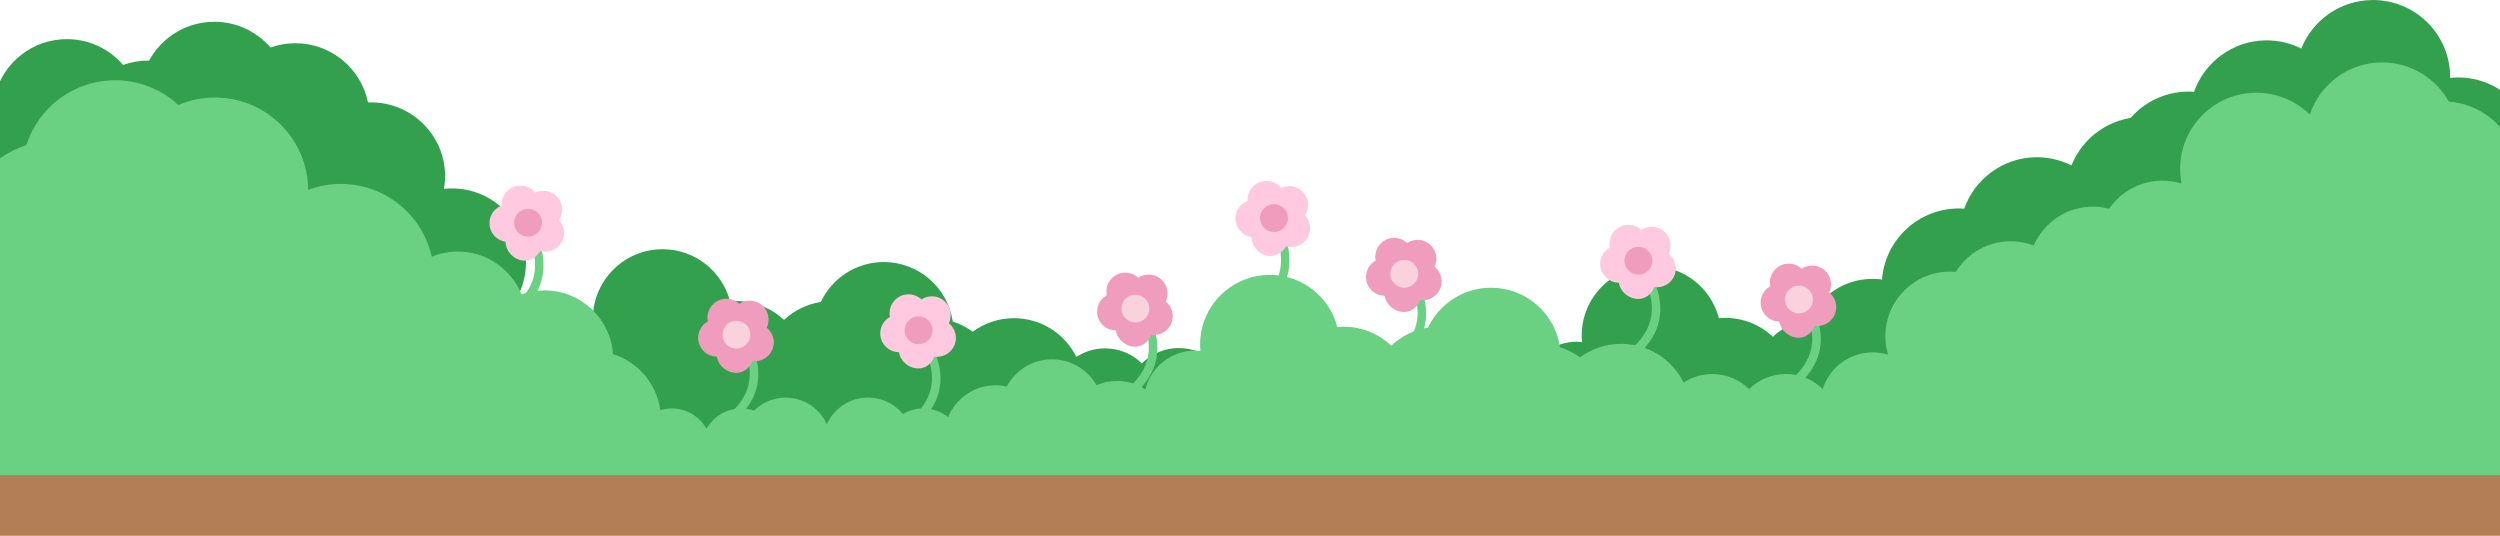 <svg width="1920" height="412" viewBox="0 0 1920 412" fill="none" xmlns="http://www.w3.org/2000/svg">
<g clip-path="url(#clip0_1325_1028)">
<path d="M1788.46 271.909C1788.25 254 1780.05 238.047 1767.31 227.364C1769.41 221.185 1770.6 214.553 1770.53 207.676C1770.18 175.035 1743.36 148.888 1710.62 149.237C1708.76 149.237 1706.97 149.377 1705.15 149.586C1705.15 149.133 1705.22 148.679 1705.22 148.225C1704.87 115.585 1678.05 89.438 1645.31 89.787C1620.55 90.066 1599.51 105.426 1590.89 127.035C1582.73 122.951 1573.49 120.647 1563.75 120.751C1538.16 121.031 1516.55 137.508 1508.53 160.269C1506.99 160.164 1505.42 160.059 1503.84 160.094C1471.1 160.443 1444.87 187.184 1445.22 219.824C1445.29 226.457 1446.52 232.81 1448.62 238.745C1420.04 243.248 1398.33 267.999 1398.68 297.672C1399.03 330.312 1425.86 356.459 1458.6 356.11C1467.84 356.005 1476.56 353.736 1484.34 349.861C1494.84 358.798 1508.46 364.139 1523.34 363.965C1534.37 363.86 1544.63 360.683 1553.42 355.342C1562.32 360.474 1572.65 363.441 1583.68 363.301C1597.55 363.162 1610.19 358.239 1620.17 350.21C1630.32 358.03 1643.1 362.673 1656.93 362.498C1667.51 362.394 1677.38 359.496 1685.93 354.539C1695.94 361.87 1708.27 366.234 1721.65 366.059C1754.39 365.71 1780.61 338.97 1780.26 306.329C1780.26 305.142 1780.12 303.99 1780.05 302.803C1785.48 293.762 1788.63 283.184 1788.49 271.839L1788.46 271.909Z" fill="#33A04D"/>
<path d="M1964.94 182.157C1964.73 164.248 1956.54 148.295 1943.79 137.612C1945.9 131.433 1947.09 124.801 1947.02 117.924C1946.67 85.283 1919.84 59.136 1887.1 59.485C1885.25 59.485 1883.46 59.625 1881.64 59.834C1881.64 59.381 1881.71 58.927 1881.71 58.473C1881.36 25.833 1854.5 -0.314 1821.79 0.035C1797.04 0.314 1775.99 15.674 1767.38 37.283C1759.22 33.199 1749.97 30.895 1740.24 30.999C1714.64 31.279 1693.07 47.756 1685.02 70.517C1683.48 70.412 1681.9 70.307 1680.33 70.342C1647.58 70.691 1621.36 97.432 1621.71 130.072C1621.78 136.705 1623 143.058 1625.1 148.993C1596.53 153.496 1574.82 178.247 1575.17 207.92C1575.52 240.56 1602.34 266.707 1635.08 266.358C1644.33 266.253 1653.05 263.984 1660.82 260.109C1671.33 269.046 1684.95 274.387 1699.83 274.213C1710.86 274.108 1721.12 270.931 1729.91 265.59C1738.8 270.722 1749.13 273.689 1760.16 273.549C1774.03 273.375 1786.67 268.488 1796.65 260.458C1806.84 268.278 1819.59 272.921 1833.42 272.746C1844 272.642 1853.87 269.744 1862.41 264.787C1872.43 272.118 1884.76 276.447 1898.13 276.307C1930.87 275.958 1957.1 249.218 1956.75 216.577C1956.75 215.39 1956.61 214.238 1956.54 213.052C1962 204.01 1965.12 193.432 1964.98 182.087L1964.94 182.157Z" fill="#33A04D"/>
<path d="M404.024 201.462C404.024 170.078 378.497 144.664 347.017 144.699C344.986 144.699 342.955 144.839 340.959 145.014C341.484 141.872 341.834 138.695 341.834 135.379C341.834 103.995 316.307 78.581 284.826 78.616C284.091 78.616 283.391 78.686 282.655 78.721C277.403 52.748 254.397 33.199 226.768 33.199C220.115 33.199 213.742 34.386 207.789 36.515C197.319 24.402 181.876 16.722 164.578 16.722C138.42 16.722 116.429 34.351 109.776 58.334C80.712 60.917 57.951 85.249 57.951 114.887C57.951 126.965 61.768 138.171 68.246 147.387C56.865 157.79 49.687 172.662 49.687 189.279C49.687 202.719 54.414 215.077 62.258 224.781C63.589 254.978 88.521 279.1 119.126 279.065C132.432 279.065 144.653 274.457 154.353 266.847C164.053 274.457 176.274 279.065 189.58 279.03C208.244 279.03 224.772 270.024 235.137 256.2C245.537 270.024 262.065 278.996 280.729 278.996C290.464 278.996 299.639 276.552 307.658 272.223C315.676 276.517 324.851 278.961 334.586 278.961C359.658 278.961 380.913 262.763 388.512 240.281C398.072 230.122 403.954 216.508 403.954 201.462H404.024Z" fill="#33A04D"/>
<path d="M290.779 214.797C290.779 183.414 265.252 158 233.772 158.035C231.741 158.035 229.71 158.174 227.714 158.349C228.239 155.207 228.589 152.03 228.589 148.714C228.589 117.33 203.062 91.916 171.581 91.951C170.846 91.951 170.146 92.021 169.41 92.056C164.158 66.084 141.152 46.534 113.523 46.534C106.87 46.534 100.497 47.721 94.544 49.851C84.074 37.737 68.631 30.057 51.333 30.057C25.175 30.057 3.184 47.686 -3.469 71.634C-32.533 74.217 -55.329 98.549 -55.294 128.187C-55.294 140.266 -51.477 151.472 -44.999 160.653C-56.38 171.056 -63.558 185.927 -63.558 202.544C-63.558 215.984 -58.831 228.342 -50.987 238.047C-49.656 268.244 -24.724 292.366 5.881 292.331C19.187 292.331 31.408 287.723 41.108 280.113C50.808 287.723 63.029 292.331 76.335 292.296C94.999 292.296 111.527 283.289 121.892 269.465C132.292 283.289 148.82 292.261 167.484 292.261C177.219 292.261 186.394 289.817 194.412 285.489C202.431 289.783 211.606 292.226 221.341 292.226C246.413 292.226 267.668 276.028 275.267 253.547C284.826 243.388 290.709 229.773 290.709 214.728L290.779 214.797Z" fill="#33A04D"/>
<path d="M933.307 278.542C926.024 271.42 916.184 267.301 905.189 267.301C894.158 267.301 884.213 271.874 876.93 279.065C869.646 271.874 859.667 267.545 848.636 267.545C840.512 267.545 833.018 269.989 826.68 274.108C817.926 256.479 799.752 244.365 778.672 244.365C766.801 244.365 755.911 248.275 747.052 254.768C742.429 251.382 737.282 248.694 731.714 246.949C727.967 221.116 705.697 201.252 678.733 201.252C657.338 201.252 638.954 213.82 630.375 231.903C619.555 233.613 609.82 238.536 602.151 245.727C592.556 236.755 579.705 231.205 565.488 231.24C563.877 231.24 562.267 231.344 560.691 231.484C554.738 208.444 533.798 191.408 508.866 191.408C479.276 191.408 455.325 215.356 455.325 244.854C455.325 246.53 455.43 248.171 455.57 249.776C454.204 249.637 452.838 249.567 451.438 249.567C432.984 249.567 417.506 262.274 413.269 279.379C407.036 275.26 399.542 272.851 391.524 272.851C385.921 272.851 380.633 274.038 375.801 276.133C369.008 264.264 356.226 256.27 341.554 256.27C326.462 256.27 313.4 264.752 306.782 277.145C304.051 276.552 301.215 276.203 298.273 276.203C281.815 276.203 267.703 286.292 261.82 300.604C256.603 296.45 249.985 293.937 242.771 293.937C237.028 293.937 231.706 295.543 227.119 298.3C220.745 290.585 211.116 285.663 200.295 285.663C186.184 285.663 174.068 294.076 168.675 306.12C163.247 294.076 151.132 285.698 137.02 285.698C127.53 285.698 118.951 289.503 112.718 295.647C109.636 294.6 105.574 294.007 102.143 294.007C90.692 294.007 81.798 300.325 75.144 309.611V348.814L947.804 348.36L933.307 278.542Z" fill="#33A04D"/>
<path d="M1692.69 291.423C1685.4 284.302 1675.56 280.182 1664.57 280.182C1653.54 280.182 1643.59 284.756 1636.31 291.947C1629.03 284.756 1619.05 280.392 1608.02 280.427C1599.89 280.427 1592.4 282.87 1586.06 286.99C1577.31 269.361 1559.13 257.247 1538.05 257.247C1526.18 257.247 1515.29 261.157 1506.43 267.65C1501.81 264.264 1496.66 261.611 1491.09 259.83C1487.31 233.997 1465.08 214.134 1438.11 214.169C1416.72 214.169 1398.33 226.736 1389.75 244.819C1378.93 246.53 1369.2 251.452 1361.57 258.608C1351.97 249.637 1339.12 244.121 1324.9 244.121C1323.29 244.121 1321.68 244.226 1320.11 244.365C1314.15 221.325 1293.21 204.29 1268.28 204.29C1238.69 204.29 1214.74 228.237 1214.74 257.736C1214.74 259.411 1214.84 261.052 1214.98 262.658C1213.62 262.518 1212.25 262.449 1210.85 262.449C1192.4 262.449 1176.92 275.156 1172.68 292.261C1166.45 288.142 1158.96 285.733 1150.94 285.733C1145.34 285.733 1140.01 286.92 1135.22 289.015C1128.42 277.145 1115.64 269.151 1100.97 269.151C1085.88 269.151 1072.82 277.634 1066.2 290.027C1063.47 289.433 1060.63 289.084 1057.69 289.084C1041.23 289.084 1027.12 299.173 1021.23 313.486C1016.02 309.332 1009.4 306.818 1002.19 306.818C996.443 306.818 991.12 308.424 986.533 311.182C980.16 303.467 970.53 298.545 959.71 298.545C945.598 298.545 933.482 306.958 928.09 319.002C922.662 306.958 910.546 298.58 896.434 298.58C886.945 298.58 878.365 302.385 872.132 308.529C869.051 307.482 864.989 306.888 861.557 306.888C850.107 306.888 841.212 313.207 834.559 322.493V361.696L1707.22 361.242L1692.72 291.423H1692.69Z" fill="#33A04D"/>
<path d="M1994.67 239.059C1994.67 213.296 1977.87 191.478 1954.61 183.728C1954.61 183.344 1954.68 182.995 1954.68 182.611C1954.68 165.052 1946.84 149.377 1934.55 138.66C1934.55 137.822 1934.69 136.984 1934.69 136.147C1934.69 105.461 1910.88 80.361 1880.69 78.022C1870.68 60.079 1851.49 47.931 1829.46 47.931C1803.59 47.931 1781.67 64.722 1773.93 87.972C1763.35 77.604 1748.85 71.215 1732.89 71.215C1700.53 71.215 1674.34 97.397 1674.34 129.619C1674.34 133.493 1674.76 137.299 1675.46 140.964C1670.8 139.533 1665.86 138.765 1660.72 138.765C1643.7 138.765 1628.71 147.318 1619.78 160.304C1615.82 159.291 1611.73 158.698 1607.46 158.698C1587.04 158.698 1569.53 171.021 1561.9 188.58C1556.4 186.486 1550.45 185.299 1544.21 185.299C1526.39 185.299 1510.81 194.724 1502.05 208.793C1500.58 208.653 1499.11 208.583 1497.61 208.583C1470.19 208.583 1447.95 230.786 1447.95 258.155C1447.95 263.112 1448.69 267.859 1450.05 272.363C1446.31 271.211 1442.35 270.617 1438.25 270.617C1420.22 270.617 1404.95 282.452 1399.84 298.754C1392.59 291.633 1382.61 287.234 1371.62 287.234C1360.59 287.234 1350.57 291.668 1343.32 298.859C1336.04 291.668 1326.06 287.234 1314.99 287.269C1306.87 287.269 1299.34 289.678 1293.04 293.797C1284.28 276.203 1266.11 264.054 1245.03 264.054C1233.19 264.054 1222.27 267.964 1213.41 274.457C1208.79 271.071 1203.64 268.383 1198.07 266.638C1194.32 240.805 1172.05 220.941 1145.09 220.976C1123.69 220.976 1105.28 233.544 1096.73 251.592C1085.91 253.302 1076.18 258.225 1068.51 265.416C1058.91 256.444 1046.06 250.894 1031.85 250.928C1030.23 250.928 1028.62 251.033 1027.05 251.173C1021.09 228.133 1000.15 211.097 975.223 211.132C945.633 211.132 921.681 235.08 921.681 264.543C921.681 266.219 921.787 267.86 921.927 269.465C920.561 269.326 919.195 269.256 917.795 269.256C899.341 269.256 883.863 281.963 879.626 299.068C873.393 294.949 865.899 292.54 857.88 292.54C852.278 292.54 846.99 293.727 842.158 295.822C835.364 283.953 822.583 275.959 807.911 275.959C792.819 275.959 779.757 284.441 773.139 296.834C770.408 296.241 767.572 295.892 764.63 295.892C748.172 295.892 734.06 305.981 728.177 320.293C722.96 316.139 716.342 313.626 709.128 313.626C703.385 313.626 698.063 315.231 693.475 317.989C687.102 310.274 677.473 305.352 666.652 305.352C652.54 305.352 640.425 313.765 635.032 325.809C629.604 313.765 617.488 305.387 603.377 305.387C593.887 305.387 585.308 309.192 579.075 315.336C575.993 314.289 572.702 313.695 569.27 313.695C557.819 313.695 547.839 320.014 542.622 329.3C537.404 320.014 527.425 313.695 515.974 313.73C512.893 313.73 509.916 314.184 507.115 315.057C504.383 294.67 489.991 277.983 470.802 271.944C468.911 244.61 446.115 223.036 418.241 223.036C412.008 223.036 406.091 224.188 400.558 226.143C392.749 206.838 373.805 193.188 351.639 193.188C344.531 193.188 337.772 194.62 331.609 197.168C324.501 165.156 295.927 141.208 261.68 141.243C252.856 141.243 244.487 142.919 236.678 145.816C236.433 106.578 204.462 74.881 165.068 74.881C155.088 74.881 145.599 76.94 136.985 80.606C124.203 68.876 107.185 61.615 88.451 61.65C56.445 61.65 29.377 82.631 20.203 111.501C-8.756 120.647 -29.767 147.667 -29.732 179.574C-29.732 194.724 -24.934 208.758 -16.845 220.313C-25.845 229.843 -32.288 241.782 -34.949 255.118C-46.155 267.72 -53.613 284.232 -53.613 302.42C-53.613 339.598 -24.269 370.109 10.748 373.425V372.099L443.559 371.889C447.06 375.206 450.947 373.006 454.659 373.006C458.371 373.006 462.118 375.206 465.619 371.889H507.92C510.511 375.171 513.243 372.972 516.009 372.972C518.775 372.972 521.542 375.171 524.098 371.854H561.251C563.807 375.171 566.539 372.937 569.305 372.937C572.106 372.937 574.803 375.136 577.359 371.82H594.867C597.634 375.136 600.47 372.902 603.447 372.902C606.423 372.902 609.259 375.101 612.026 371.785H658.143C660.91 375.066 663.746 372.867 666.722 372.867C669.699 372.867 672.535 375.066 675.302 371.75H701.109C703.7 375.066 706.362 372.832 709.163 372.832C711.964 372.832 714.661 375.031 717.217 371.715H755.491C758.432 375.031 761.479 372.797 764.63 372.797C767.782 372.797 770.828 374.996 773.769 371.68L1911.54 371.086C1915.19 374.403 1918.97 373.006 1922.85 373.006C1955.21 373.006 1981.4 347.243 1981.4 314.987C1981.4 303.711 1978.11 293.413 1972.58 284.511C1986.06 273.794 1994.71 257.526 1994.71 239.024L1994.67 239.059Z" fill="#6AD082"/>
<path d="M563.563 323.714L559.291 318.618C590.596 292.715 568.045 262.204 567.064 260.913L572.387 256.898C572.667 257.247 599.735 293.797 563.563 323.714Z" fill="#6AD082"/>
<path d="M589.265 251.976C589.265 251.976 588.985 251.766 588.845 251.661C591.611 245.936 590.35 238.85 585.308 234.486C580.266 230.122 573.052 229.843 567.764 233.369C567.624 233.229 567.519 233.125 567.379 232.985C561.321 227.749 552.147 228.377 546.894 234.416C543.813 237.942 542.762 242.55 543.638 246.809C542.202 247.612 540.871 248.624 539.751 249.951C534.498 255.99 535.129 265.102 541.186 270.373C543.883 272.712 547.209 273.864 550.536 273.934C551.096 277.11 552.672 280.113 555.298 282.382C561.356 287.618 569.725 287.897 574.978 281.893C576.169 280.532 577.079 278.961 577.744 277.25C582.437 277.913 587.339 276.238 590.701 272.433C595.953 266.428 595.323 257.282 589.265 252.011V251.976Z" fill="#F09CBD"/>
<path d="M573.682 264.054C569.795 268.488 563.037 268.977 558.555 265.102C554.073 261.227 553.617 254.489 557.504 250.021C561.391 245.587 568.149 245.099 572.632 248.974C577.079 252.849 577.569 259.586 573.682 264.054Z" fill="#F9D2DD"/>
<path d="M869.996 303.641L865.759 298.545C897.065 272.642 874.514 242.131 873.533 240.84L878.856 236.825C879.136 237.209 906.204 273.724 870.031 303.641H869.996Z" fill="#6AD082"/>
<path d="M895.664 231.903C895.664 231.903 895.384 231.693 895.244 231.589C898.01 225.863 896.749 218.777 891.707 214.413C886.665 210.05 879.451 209.77 874.163 213.296C874.023 213.191 873.918 213.052 873.778 212.947C867.72 207.711 858.546 208.339 853.293 214.343C850.212 217.869 849.161 222.477 850.037 226.736C848.601 227.539 847.27 228.551 846.15 229.878C840.897 235.917 841.528 245.029 847.585 250.3C850.282 252.639 853.608 253.791 856.935 253.826C857.495 257.003 859.071 260.005 861.697 262.274C867.755 267.51 876.124 267.79 881.377 261.75C882.567 260.389 883.478 258.818 884.143 257.142C888.836 257.771 893.738 256.13 897.1 252.325C902.352 246.285 901.722 237.139 895.664 231.903Z" fill="#F09CBD"/>
<path d="M880.081 243.981C876.194 248.415 869.436 248.904 864.954 245.029C860.507 241.154 860.017 234.416 863.904 229.948C867.79 225.514 874.549 225.026 879.031 228.901C883.478 232.776 883.968 239.513 880.081 243.981Z" fill="#F9D2DD"/>
<path d="M1076.46 276.971L1072.22 271.874C1103.52 245.971 1080.97 215.461 1079.99 214.169L1085.32 210.154C1085.6 210.538 1112.63 247.053 1076.49 276.971H1076.46Z" fill="#6AD082"/>
<path d="M1102.16 205.232C1102.16 205.232 1101.88 205.023 1101.74 204.918C1104.51 199.193 1103.25 192.106 1098.2 187.742C1093.16 183.379 1085.95 183.1 1080.66 186.625C1080.52 186.521 1080.41 186.381 1080.27 186.241C1074.22 181.005 1065.04 181.633 1059.79 187.673C1056.71 191.198 1055.66 195.807 1056.53 200.065C1055.1 200.868 1053.77 201.881 1052.65 203.207C1047.39 209.247 1048.02 218.358 1054.08 223.629C1056.78 225.968 1060.1 227.12 1063.43 227.19C1063.96 230.367 1065.57 233.369 1068.19 235.638C1074.25 240.874 1082.62 241.154 1087.87 235.114C1089.06 233.753 1089.97 232.182 1090.64 230.471C1095.33 231.135 1100.23 229.459 1103.6 225.654C1108.85 219.615 1108.22 210.468 1102.16 205.232Z" fill="#F09CBD"/>
<path d="M1086.58 217.311C1082.69 221.744 1075.93 222.233 1071.45 218.358C1067 214.483 1066.51 207.746 1070.4 203.277C1074.29 198.844 1081.04 198.355 1085.53 202.23C1089.97 206.105 1090.46 212.842 1086.58 217.311Z" fill="#F9D2DD"/>
<path d="M1379.56 296.729L1375.29 291.632C1406.6 265.73 1384.05 235.219 1383.07 233.927L1388.39 229.913C1388.67 230.297 1415.74 266.812 1379.56 296.729Z" fill="#6AD082"/>
<path d="M1405.23 224.99C1405.23 224.99 1404.95 224.781 1404.81 224.676C1407.58 218.951 1406.32 211.865 1401.28 207.501C1396.23 203.137 1389.02 202.858 1383.73 206.384C1383.59 206.279 1383.49 206.139 1383.35 206.035C1377.29 200.798 1368.11 201.427 1362.86 207.431C1359.78 210.957 1358.73 215.565 1359.6 219.824C1358.17 220.627 1356.84 221.639 1355.72 222.966C1350.47 229.005 1351.1 238.116 1357.15 243.388C1359.85 245.727 1363.18 246.879 1366.5 246.948C1367.03 250.125 1368.64 253.127 1371.27 255.396C1377.32 260.633 1385.69 260.912 1390.95 254.873C1392.14 253.511 1393.05 251.94 1393.71 250.23C1398.4 250.893 1403.31 249.218 1406.67 245.412C1411.92 239.373 1411.29 230.227 1405.23 224.99Z" fill="#F09CBD"/>
<path d="M1389.68 237.069C1385.8 241.503 1379.04 241.991 1374.56 238.116C1370.11 234.241 1369.62 227.504 1373.51 223.036C1377.39 218.602 1384.15 218.113 1388.63 221.988C1393.08 225.863 1393.57 232.601 1389.68 237.069Z" fill="#F9D2DD"/>
<path d="M703.455 326.996L699.218 321.899C730.524 295.996 707.973 265.486 706.992 264.194L712.315 260.179C712.595 260.529 739.663 297.079 703.49 326.996H703.455Z" fill="#6AD082"/>
<path d="M729.123 248.589C729.123 248.589 728.843 248.38 728.703 248.275C731.469 242.55 730.208 235.464 725.166 231.1C720.123 226.736 712.91 226.457 707.622 229.983C707.482 229.878 707.377 229.738 707.237 229.599C701.179 224.362 692.005 224.991 686.752 231.03C683.671 234.556 682.62 239.164 683.496 243.423C682.06 244.226 680.729 245.238 679.609 246.565C674.356 252.604 674.986 261.715 681.044 266.987C683.741 269.326 687.067 270.478 690.394 270.547C690.954 273.724 692.53 276.726 695.156 278.995C701.214 284.232 709.583 284.511 714.836 278.507C716.026 277.145 716.937 275.539 717.602 273.864C722.294 274.527 727.232 272.851 730.559 269.046C735.811 263.007 735.181 253.896 729.123 248.624V248.589Z" fill="#FFCAE0"/>
<path d="M713.575 260.668C709.688 265.102 702.93 265.59 698.448 261.715C694.001 257.841 693.51 251.103 697.397 246.635C701.284 242.201 708.042 241.712 712.525 245.587C716.972 249.462 717.462 256.2 713.575 260.668Z" fill="#F09CBD"/>
<path d="M1256.34 273.585L1252.07 268.488C1283.37 242.585 1260.82 212.074 1259.84 210.783L1265.16 206.768C1265.44 207.117 1292.51 243.667 1256.34 273.585Z" fill="#6AD082"/>
<path d="M1282.01 195.178C1282.01 195.178 1281.73 194.969 1281.59 194.864C1284.35 189.139 1283.09 182.052 1278.05 177.688C1273.01 173.325 1265.79 173.046 1260.51 176.571C1260.37 176.467 1260.26 176.327 1260.12 176.222C1254.06 170.986 1244.92 171.614 1239.64 177.654C1236.56 181.179 1235.5 185.787 1236.38 190.046C1234.94 190.849 1233.61 191.862 1232.49 193.188C1227.24 199.228 1227.87 208.339 1233.93 213.61C1236.63 215.949 1239.95 217.101 1243.28 217.171C1243.8 220.348 1245.41 223.35 1248.04 225.619C1254.1 230.855 1262.47 231.135 1267.72 225.13C1268.91 223.769 1269.82 222.198 1270.49 220.487C1275.18 221.151 1280.08 219.475 1283.44 215.67C1288.7 209.631 1288.07 200.519 1282.01 195.248V195.178Z" fill="#FFCAE0"/>
<path d="M1266.42 207.257C1262.54 211.69 1255.78 212.179 1251.3 208.304C1246.81 204.429 1246.36 197.691 1250.25 193.223C1254.13 188.755 1260.89 188.301 1265.37 192.176C1269.86 196.051 1270.31 202.788 1266.42 207.257Z" fill="#F09CBD"/>
<path d="M393.239 243.388L389.737 237.733C424.404 216.473 406.335 183.099 405.565 181.703L411.378 178.491C411.588 178.91 433.228 218.847 393.239 243.423V243.388Z" fill="#6AD082"/>
<path d="M429.692 169.38C429.692 169.38 429.447 169.136 429.342 168.996C432.878 163.725 432.633 156.534 428.256 151.507C423.879 146.48 416.806 145.188 411.028 147.946C410.923 147.806 410.818 147.667 410.713 147.527C405.46 141.488 396.286 140.824 390.228 146.061C386.656 149.133 384.975 153.531 385.255 157.895C383.714 158.489 382.279 159.326 380.948 160.443C374.89 165.68 374.225 174.826 379.477 180.865C381.824 183.553 384.94 185.194 388.232 185.683C388.337 188.895 389.492 192.106 391.768 194.724C397.021 200.764 405.25 202.195 411.343 196.994C412.709 195.807 413.864 194.375 414.74 192.804C419.292 194.096 424.404 193.153 428.256 189.837C434.314 184.601 434.979 175.454 429.727 169.415L429.692 169.38Z" fill="#FFCAE0"/>
<path d="M412.604 179.155C408.122 182.995 401.363 182.541 397.476 178.073C393.59 173.604 394.08 166.867 398.562 162.992C403.044 159.117 409.802 159.606 413.689 164.074C417.576 168.542 417.086 175.28 412.604 179.155Z" fill="#F09CBD"/>
<path d="M966.118 239.792L962.616 234.137C997.283 212.877 979.214 179.504 978.444 178.072L984.257 174.861C984.467 175.28 1006.11 215.216 966.118 239.792Z" fill="#6AD082"/>
<path d="M1002.57 165.785C1002.57 165.785 1002.33 165.54 1002.22 165.401C1005.76 160.129 1005.51 152.938 1001.14 147.911C996.758 142.884 989.684 141.592 983.907 144.35C983.802 144.211 983.697 144.071 983.592 143.931C978.339 137.892 969.165 137.229 963.107 142.465C959.535 145.537 957.854 149.936 958.134 154.299C956.593 154.893 955.158 155.731 953.827 156.848C947.769 162.084 947.104 171.23 952.356 177.27C954.703 179.958 957.819 181.598 961.111 182.087C961.216 185.299 962.371 188.51 964.647 191.129C969.9 197.168 978.129 198.599 984.187 193.398C985.553 192.211 986.708 190.78 987.584 189.209C992.136 190.5 997.248 189.558 1001.1 186.241C1007.16 181.005 1007.82 171.859 1002.57 165.854V165.785Z" fill="#FFCAE0"/>
<path d="M985.447 175.559C980.965 179.434 974.207 178.945 970.32 174.477C966.433 170.009 966.924 163.271 971.406 159.396C975.888 155.521 982.646 156.01 986.533 160.478C990.42 164.947 989.93 171.684 985.447 175.559Z" fill="#F09CBD"/>
<path d="M2006.96 364.977H-88V411.476H2006.96V364.977Z" fill="#B37E55"/>
</g>
<defs>
<clipPath id="clip0_1325_1028">
<rect width="1920" height="412" fill="white"/>
</clipPath>
</defs>
</svg>

